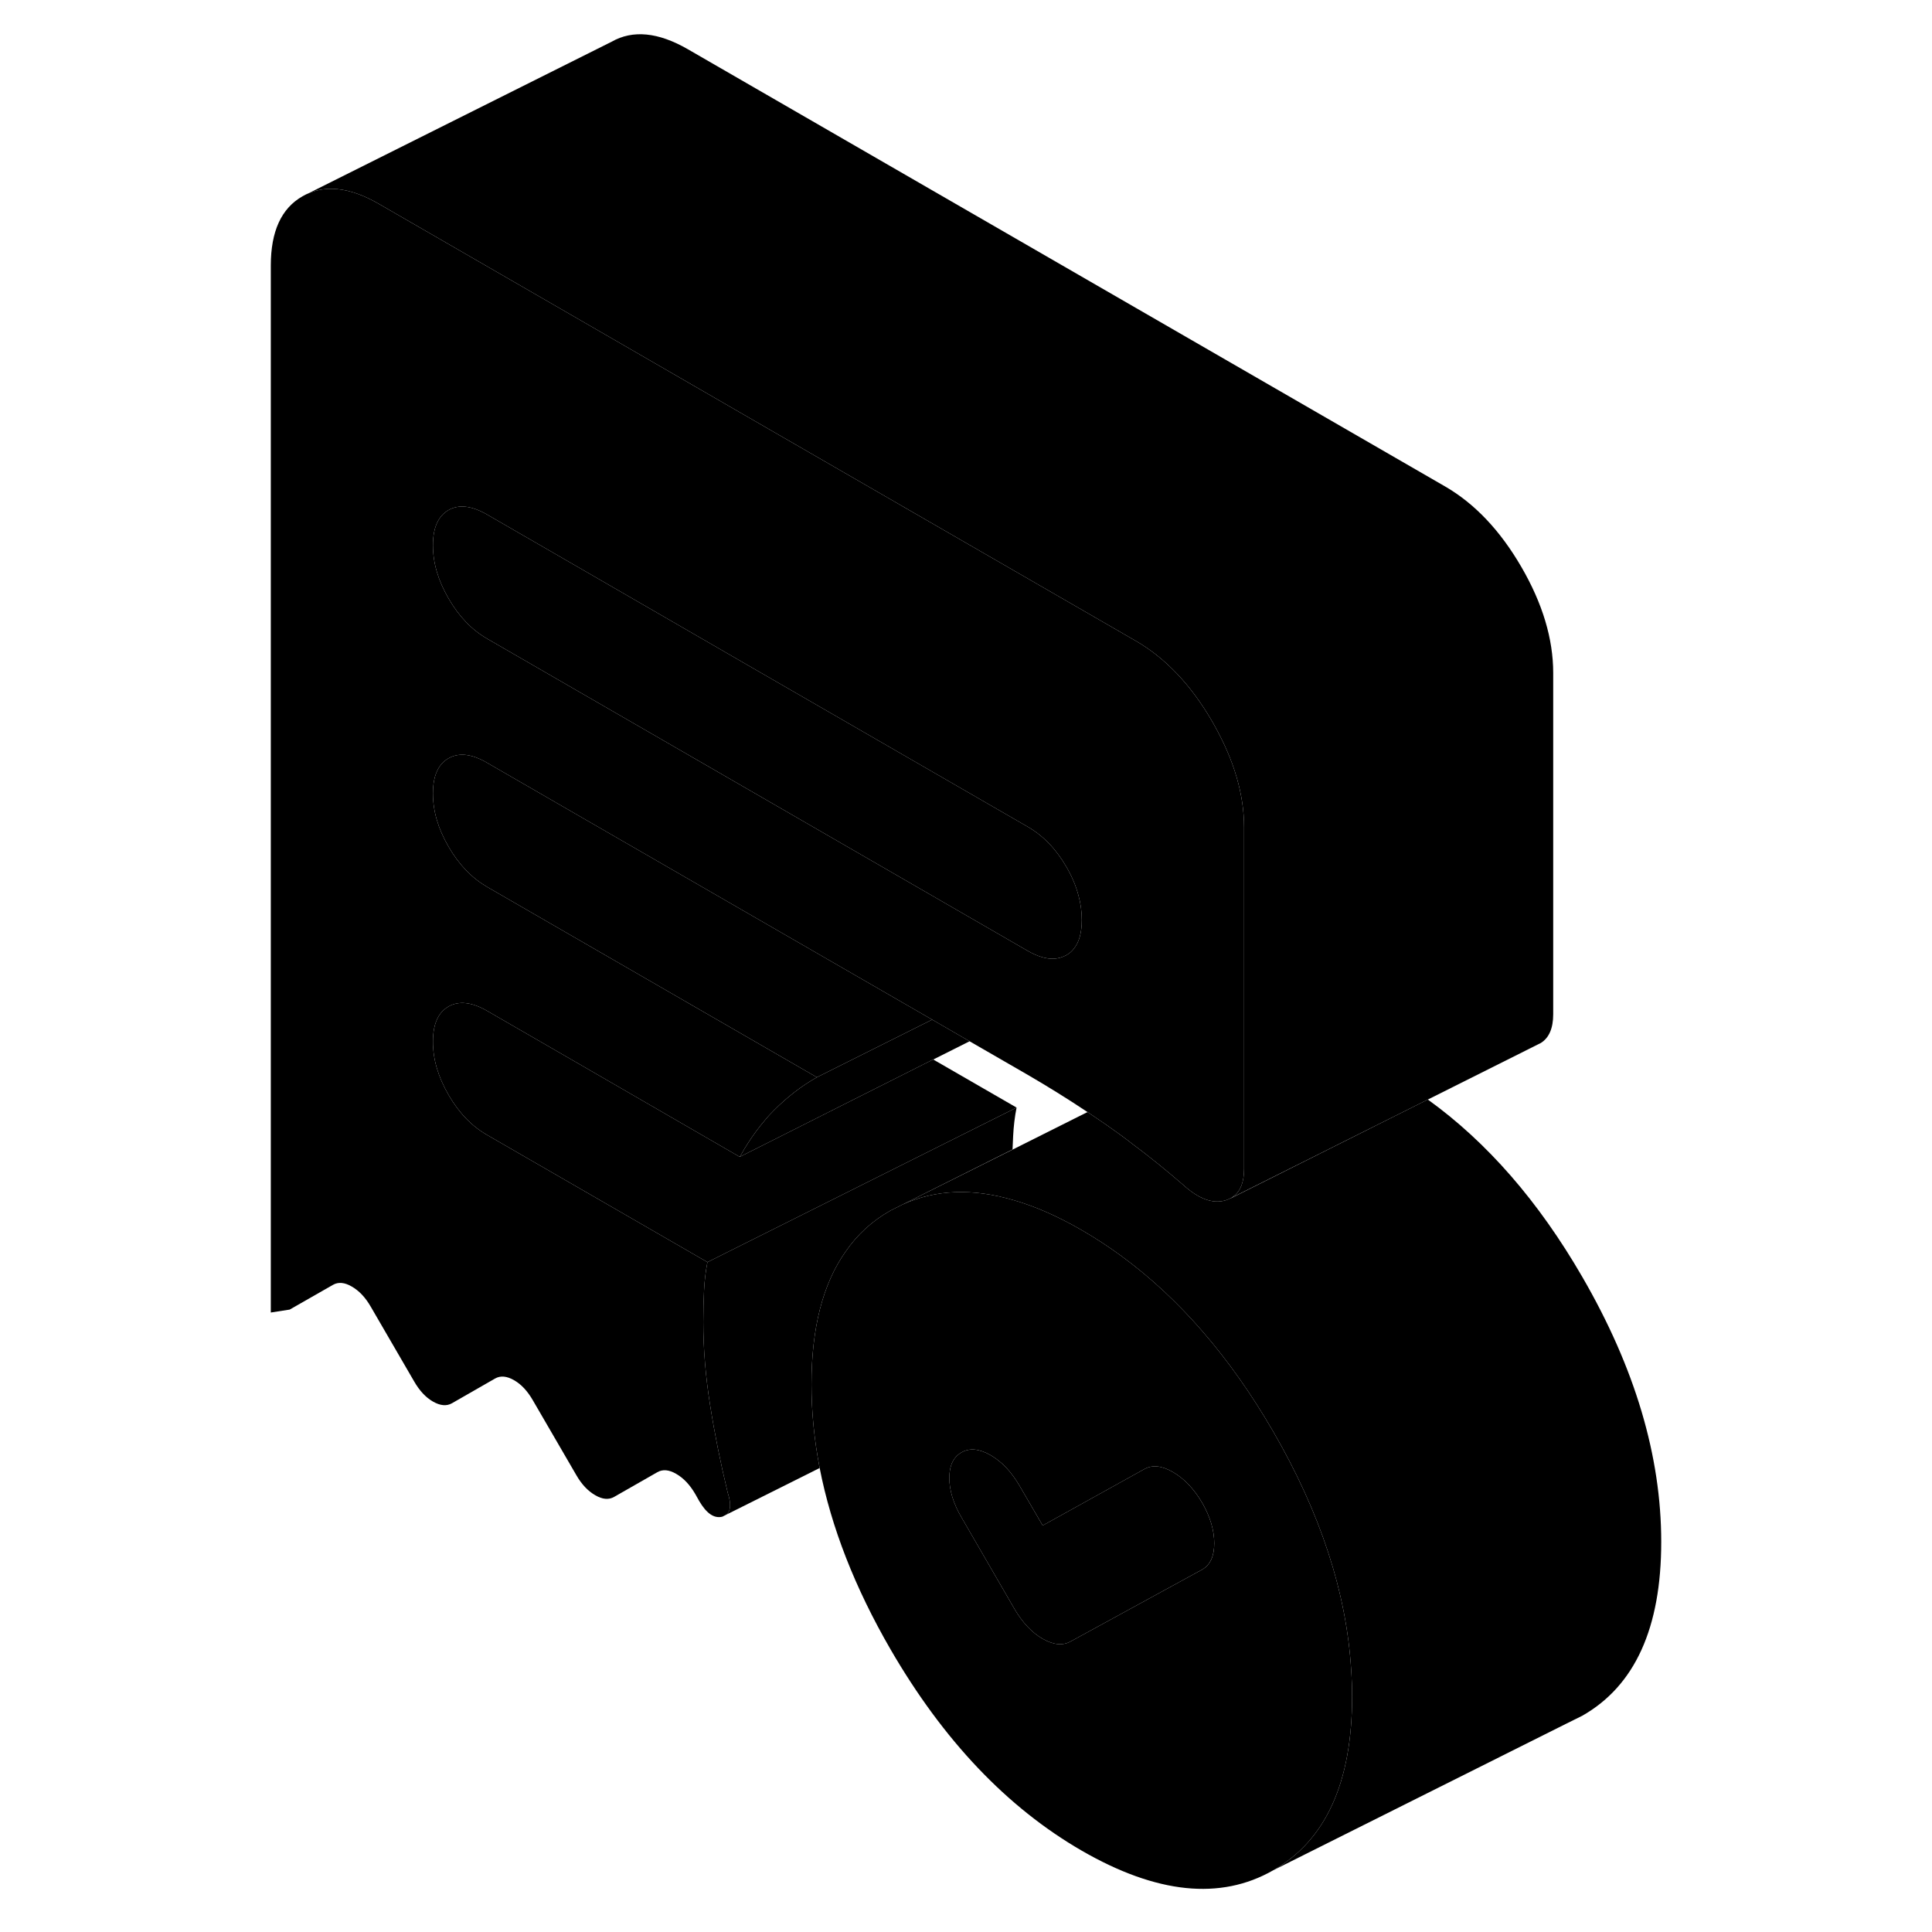 <svg width="24" height="24" viewBox="0 0 95 125" class="pr-icon-iso-duotone-secondary" xmlns="http://www.w3.org/2000/svg" stroke-width="1px" stroke-linecap="round" stroke-linejoin="round">
    <path d="M72.421 108.06C72.121 103.04 70.431 97.89 67.371 92.61C64.582 87.8 61.312 84.02 57.562 81.27C56.731 80.66 55.871 80.1 54.992 79.59C53.452 78.7 51.981 78.05 50.581 77.65C47.931 76.87 45.551 76.96 43.422 77.92L42.621 78.32C41.431 78.99 40.462 79.88 39.702 80.99C38.231 83.08 37.502 85.94 37.502 89.57C37.502 91.35 37.681 93.16 38.032 94.98C38.782 98.82 40.312 102.73 42.621 106.72C46.032 112.6 50.151 116.94 54.992 119.74C59.831 122.53 63.962 122.96 67.371 121.01C70.781 119.07 72.481 115.32 72.481 109.76C72.481 109.19 72.462 108.63 72.421 108.06ZM62.782 101.55L54.291 106.19C53.772 106.49 53.161 106.43 52.462 106.03C51.761 105.63 51.142 104.97 50.621 104.07L47.212 98.18C46.681 97.28 46.422 96.42 46.422 95.62C46.422 94.82 46.681 94.27 47.212 93.97C47.731 93.67 48.361 93.73 49.092 94.15C49.822 94.57 50.441 95.23 50.971 96.14L52.462 98.7L59.022 95.06C59.541 94.76 60.172 94.82 60.901 95.25C61.621 95.67 62.252 96.33 62.782 97.23C63.301 98.14 63.562 99.01 63.562 99.85C63.562 100.69 63.301 101.25 62.782 101.55Z" class="pr-icon-iso-duotone-primary-stroke" stroke-linejoin="round"/>
    <path d="M63.561 99.85C63.561 100.68 63.301 101.25 62.781 101.55L54.291 106.19C53.771 106.49 53.161 106.43 52.461 106.03C51.761 105.63 51.141 104.97 50.621 104.07L47.211 98.18C46.681 97.28 46.421 96.42 46.421 95.62C46.421 94.82 46.681 94.27 47.211 93.97C47.731 93.67 48.361 93.73 49.091 94.15C49.821 94.57 50.441 95.23 50.971 96.14L52.461 98.7L59.021 95.06C59.541 94.76 60.171 94.82 60.901 95.25C61.621 95.67 62.251 96.33 62.781 97.23C63.301 98.14 63.561 99.01 63.561 99.85Z" class="pr-icon-iso-duotone-primary-stroke" stroke-linejoin="round"/>
    <path d="M43.421 77.92L50.511 74.38" class="pr-icon-iso-duotone-primary-stroke" stroke-linejoin="round"/>
    <path d="M50.772 71.66L30.771 81.66L16.512 73.43C15.521 72.86 14.691 72 14.021 70.84C13.351 69.68 13.011 68.54 13.011 67.4C13.011 66.26 13.351 65.5 14.021 65.12C14.691 64.74 15.521 64.83 16.512 65.4L22.521 68.87L32.812 74.82L32.861 74.85L45.371 68.55H45.382L50.772 71.66Z" class="pr-icon-iso-duotone-primary-stroke" stroke-linejoin="round"/>
    <path d="M63.581 46.95C63.532 46.86 63.481 46.77 63.431 46.68C62.062 44.32 60.411 42.58 58.492 41.47L33.231 26.89L22.521 20.7L9.511 13.19C7.591 12.08 5.941 11.92 4.571 12.7C3.201 13.48 2.521 14.97 2.521 17.18V84.92L3.742 84.73L6.542 83.13C6.891 82.93 7.301 82.97 7.761 83.24C8.231 83.51 8.642 83.94 8.992 84.55L11.791 89.37C12.142 89.98 12.541 90.41 13.011 90.68C13.482 90.95 13.892 90.99 14.242 90.79L17.032 89.19C17.381 88.99 17.791 89.03 18.262 89.3C18.732 89.57 19.131 90 19.482 90.61L22.282 95.43C22.631 96.04 23.041 96.47 23.512 96.74C23.971 97.01 24.381 97.05 24.732 96.85L27.532 95.25C27.881 95.05 28.291 95.09 28.752 95.36C29.221 95.63 29.631 96.06 29.982 96.66L30.241 97.12C30.712 97.92 31.201 98.26 31.732 98.13L31.971 98.01C32.282 97.79 32.322 97.31 32.081 96.57C31.611 94.63 31.232 92.74 30.942 90.9C30.651 89.06 30.502 87.27 30.502 85.53C30.502 84.79 30.521 84.11 30.552 83.49C30.581 82.88 30.651 82.27 30.771 81.66L16.512 73.43C15.521 72.86 14.691 72 14.021 70.84C13.351 69.68 13.011 68.54 13.011 67.4C13.011 66.26 13.351 65.5 14.021 65.12C14.691 64.74 15.521 64.83 16.512 65.4L22.521 68.87L32.812 74.82L32.861 74.85C32.861 74.85 32.892 74.8 32.901 74.78C32.922 74.75 32.931 74.73 32.952 74.7C33.092 74.44 33.242 74.19 33.401 73.95C33.572 73.68 33.752 73.43 33.931 73.18C34.111 72.94 34.291 72.71 34.481 72.49C34.672 72.25 34.882 72.03 35.092 71.82C35.941 70.97 36.861 70.26 37.852 69.7L22.521 60.85L16.512 57.38C15.521 56.8 14.691 55.94 14.021 54.78C13.351 53.63 13.011 52.48 13.011 51.34C13.011 50.2 13.351 49.44 14.021 49.06C14.691 48.68 15.521 48.77 16.512 49.35L22.521 52.82L33.231 59L45.312 65.97L47.731 67.37L51.492 69.54C52.782 70.29 54.072 71.09 55.361 71.95C55.761 72.22 56.172 72.49 56.572 72.77C57.132 73.16 57.702 73.57 58.252 74C59.371 74.83 60.462 75.72 61.551 76.66C62.541 77.56 63.452 77.9 64.261 77.67C64.332 77.65 64.391 77.63 64.451 77.6C64.481 77.59 64.511 77.58 64.541 77.56L64.602 77.53H64.632C64.701 77.48 64.761 77.44 64.822 77.39C65.272 77.05 65.492 76.45 65.492 75.62V53.54C65.492 51.41 64.852 49.22 63.581 46.95ZM54.471 61.39C54.342 61.56 54.181 61.69 53.992 61.8C53.752 61.93 53.481 62.01 53.202 62.03H53.191C52.681 62.05 52.121 61.88 51.492 61.52L22.521 44.79L16.512 41.32C15.521 40.75 14.691 39.88 14.021 38.72C13.351 37.57 13.011 36.42 13.011 35.28C13.011 34.14 13.351 33.39 14.021 33C14.691 32.62 15.521 32.72 16.512 33.29L22.521 36.76L33.231 42.95L51.492 53.49C52.481 54.06 53.322 54.92 53.992 56.08C54.352 56.7 54.611 57.31 54.772 57.92C54.922 58.45 54.992 58.99 54.992 59.52C54.992 60.34 54.822 60.96 54.471 61.39Z" class="pr-icon-iso-duotone-primary-stroke" stroke-linejoin="round"/>
    <path d="M54.992 59.52C54.992 60.34 54.822 60.96 54.471 61.39C54.342 61.56 54.181 61.69 53.992 61.8C53.752 61.93 53.481 62.01 53.202 62.03H53.191C52.681 62.05 52.121 61.88 51.492 61.52L22.521 44.79L16.512 41.32C15.521 40.75 14.691 39.88 14.021 38.72C13.351 37.57 13.011 36.42 13.011 35.28C13.011 34.14 13.351 33.39 14.021 33C14.691 32.62 15.521 32.72 16.512 33.29L22.521 36.76L33.231 42.95L51.492 53.49C52.481 54.06 53.322 54.92 53.992 56.08C54.352 56.7 54.611 57.31 54.772 57.92C54.922 58.45 54.992 58.99 54.992 59.52Z" class="pr-icon-iso-duotone-primary-stroke" stroke-linejoin="round"/>
    <path d="M85.492 43.54V65.62C85.492 66.53 85.222 67.15 84.692 67.48L84.652 67.5L84.472 67.59L77.382 71.14L64.632 77.52C64.701 77.48 64.761 77.44 64.822 77.39C65.272 77.05 65.492 76.45 65.492 75.62V53.54C65.492 51.41 64.852 49.22 63.581 46.95C63.532 46.86 63.481 46.77 63.431 46.68C62.062 44.32 60.412 42.58 58.492 41.47L33.232 26.89L22.521 20.7L9.512 13.19C7.592 12.08 5.942 11.92 4.572 12.7L24.572 2.7C25.942 1.92 27.591 2.08 29.512 3.19L78.492 31.47C80.412 32.58 82.061 34.32 83.431 36.68C84.802 39.04 85.492 41.33 85.492 43.54Z" class="pr-icon-iso-duotone-primary-stroke" stroke-linejoin="round"/>
    <path d="M92.481 99.76C92.481 105.32 90.781 109.07 87.371 111.01L86.301 111.54L67.371 121.01C70.781 119.07 72.481 115.32 72.481 109.76C72.481 109.19 72.461 108.63 72.421 108.06C72.121 103.04 70.431 97.89 67.371 92.61C64.581 87.8 61.311 84.02 57.561 81.27C56.731 80.66 55.871 80.1 54.991 79.59C53.451 78.7 51.981 78.05 50.581 77.65C47.931 76.87 45.551 76.96 43.421 77.92L50.511 74.38L55.361 71.95C55.761 72.22 56.171 72.49 56.571 72.77C57.131 73.16 57.701 73.57 58.251 74C59.371 74.83 60.461 75.72 61.551 76.66C62.541 77.56 63.451 77.9 64.261 77.67C64.331 77.65 64.391 77.63 64.451 77.6C64.481 77.59 64.511 77.58 64.541 77.56L64.601 77.53H64.631L77.381 71.14C81.211 73.9 84.541 77.72 87.371 82.61C90.781 88.49 92.481 94.21 92.481 99.76Z" class="pr-icon-iso-duotone-primary-stroke" stroke-linejoin="round"/>
    <path d="M45.312 65.97L37.852 69.7L22.521 60.85L16.512 57.38C15.521 56.8 14.691 55.94 14.021 54.78C13.351 53.63 13.011 52.48 13.011 51.34C13.011 50.2 13.351 49.44 14.021 49.06C14.691 48.68 15.521 48.77 16.512 49.35L22.521 52.82L33.231 59L45.312 65.97Z" class="pr-icon-iso-duotone-primary-stroke" stroke-linejoin="round"/>
    <path d="M50.772 71.66C50.651 72.27 50.581 72.88 50.551 73.49C50.541 73.77 50.522 74.07 50.511 74.37L43.422 77.92L42.621 78.32C41.431 78.99 40.462 79.88 39.702 80.99C38.231 83.08 37.502 85.94 37.502 89.57C37.502 91.35 37.681 93.16 38.032 94.98L31.971 98.01C32.282 97.79 32.322 97.31 32.081 96.57C31.611 94.63 31.232 92.74 30.942 90.9C30.651 89.06 30.502 87.27 30.502 85.53C30.502 84.79 30.521 84.11 30.552 83.49C30.581 82.88 30.651 82.27 30.771 81.66L50.772 71.66Z" class="pr-icon-iso-duotone-primary-stroke" stroke-linejoin="round"/>
    <path d="M47.732 67.37L45.382 68.55H45.371L32.862 74.85C32.862 74.85 32.892 74.8 32.902 74.78C32.922 74.75 32.931 74.73 32.952 74.7C33.092 74.44 33.242 74.19 33.402 73.95C33.572 73.68 33.752 73.43 33.931 73.18C34.111 72.94 34.292 72.71 34.482 72.49C34.672 72.25 34.882 72.03 35.092 71.82C35.942 70.97 36.862 70.26 37.852 69.7L45.312 65.97L47.732 67.37Z" class="pr-icon-iso-duotone-primary-stroke" stroke-linejoin="round"/>
</svg>
